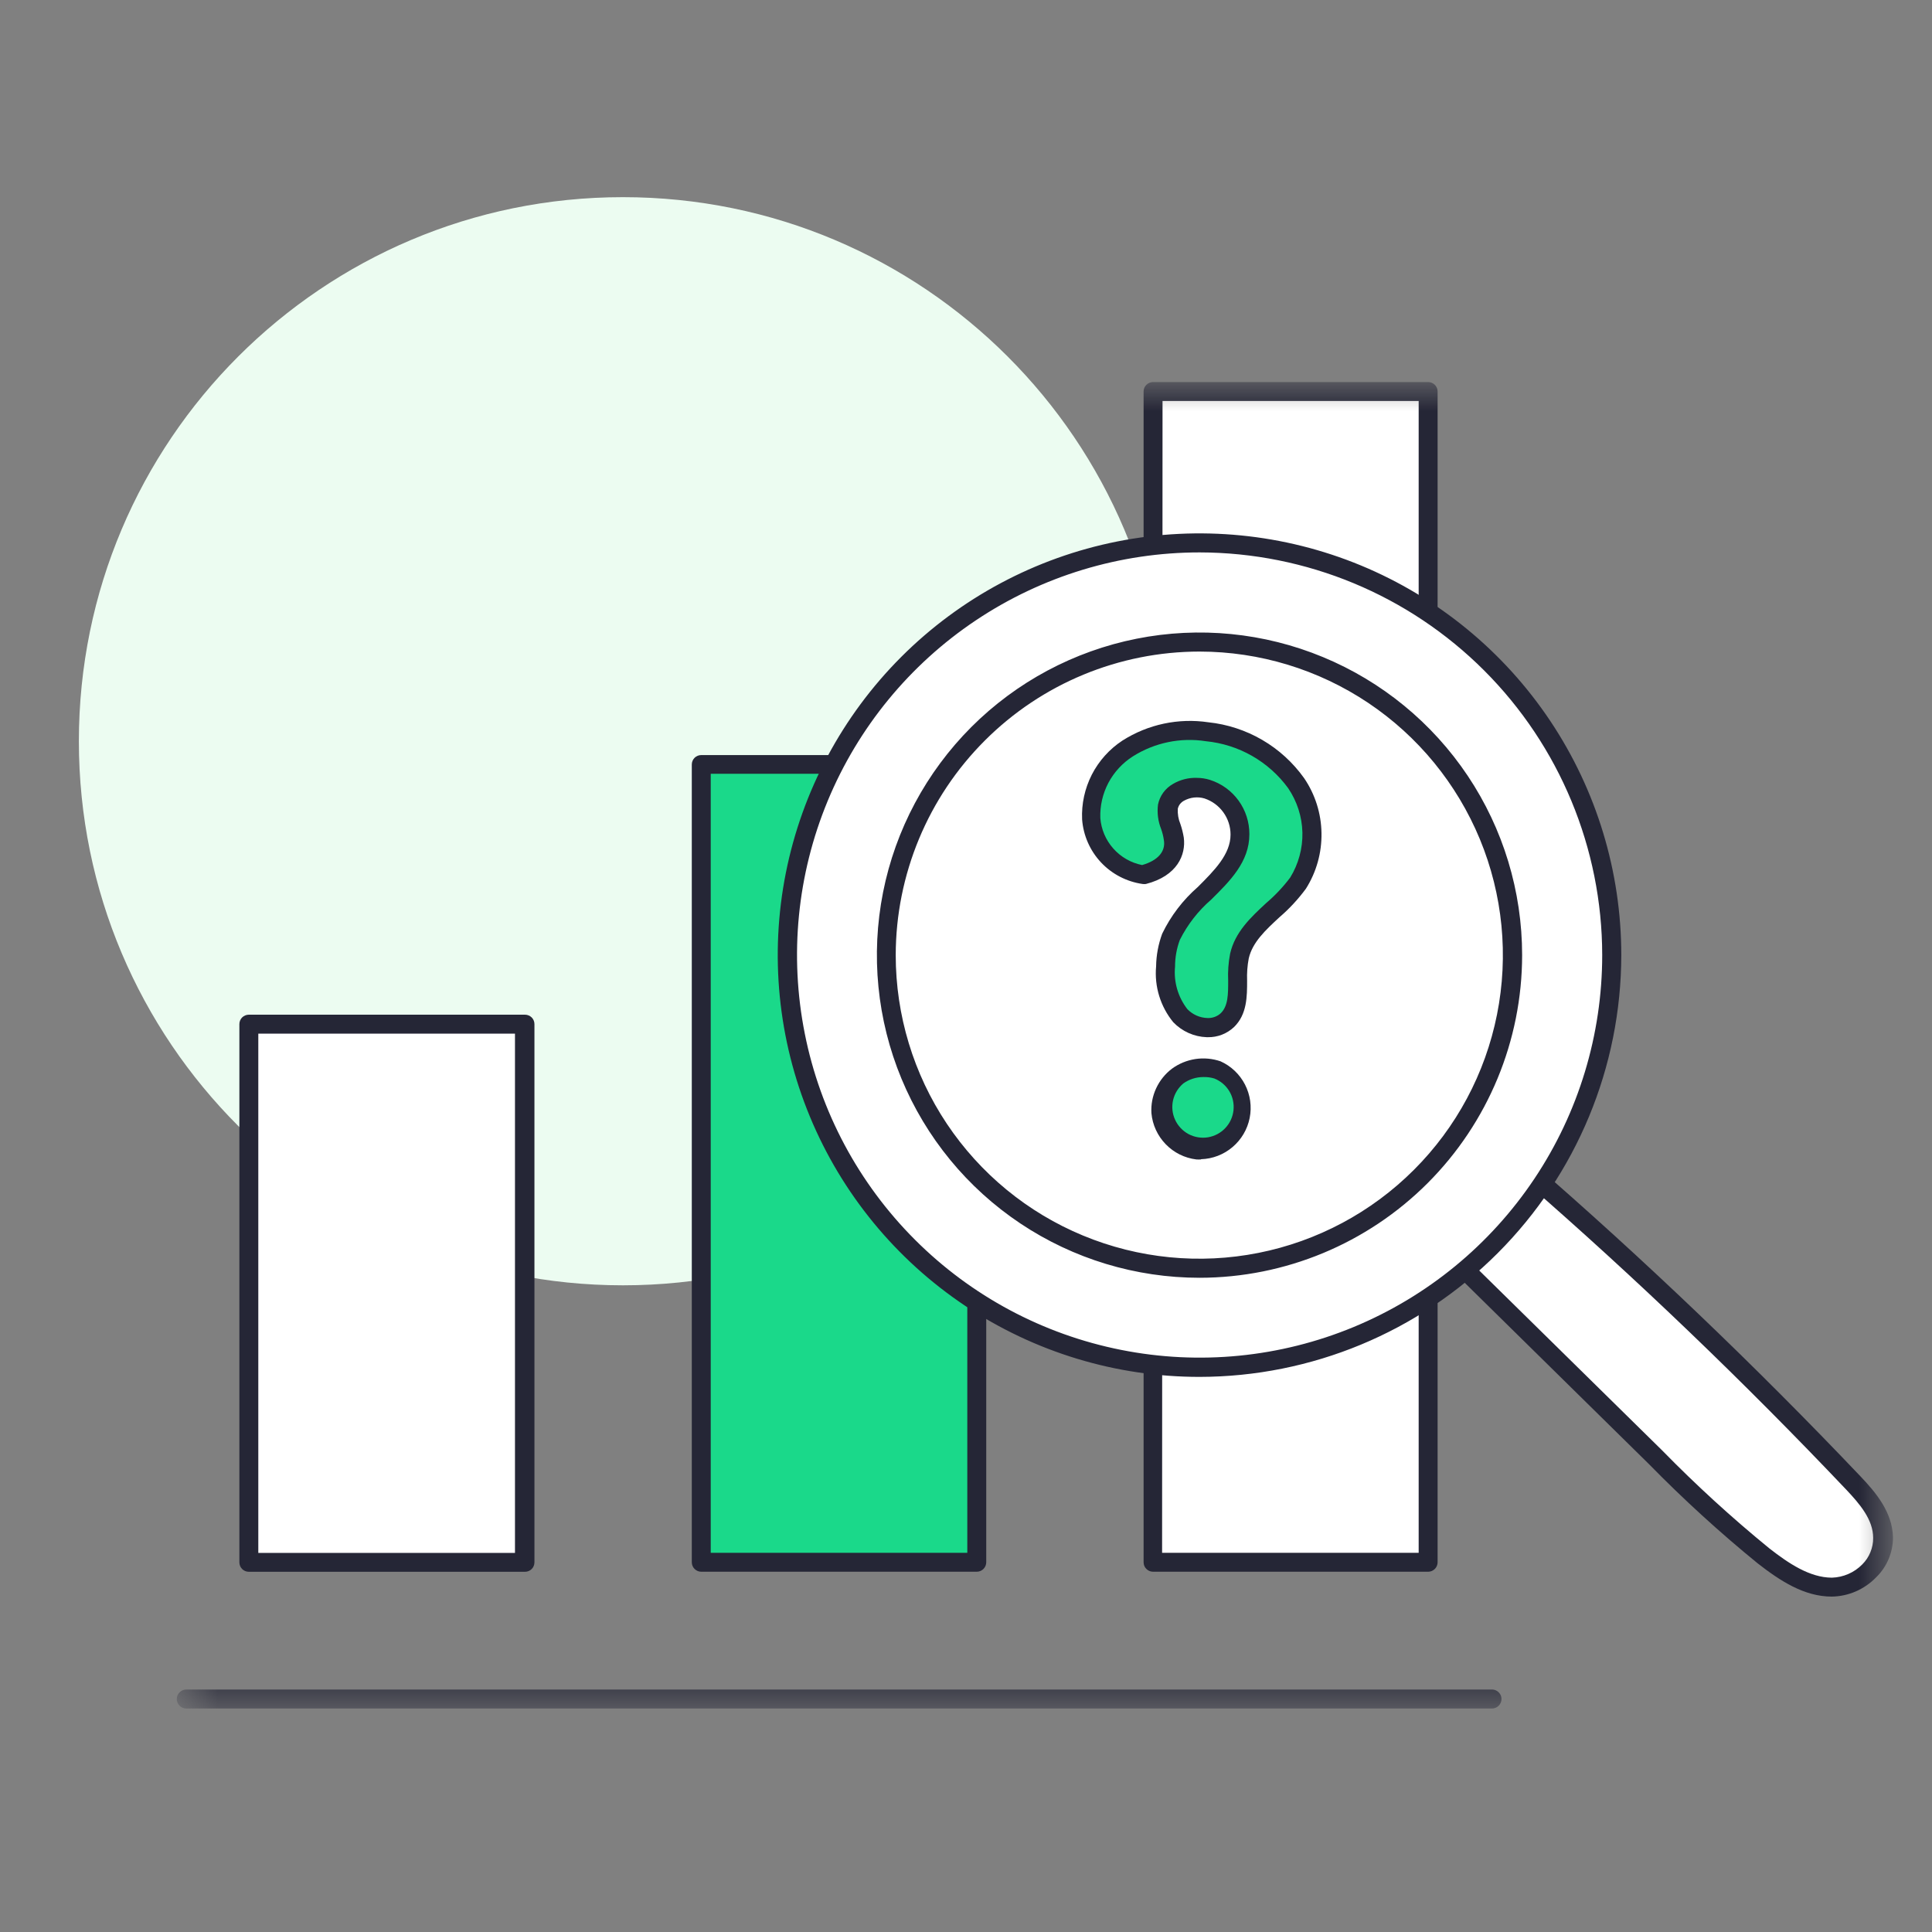 <svg width="40" height="40" viewBox="0 0 40 40" fill="none" xmlns="http://www.w3.org/2000/svg">
<rect x="0" y="0" width="40" height="40" fill="#808080" stroke="none"/>
<path d="M12.897 26.611C19.118 26.611 24.162 21.567 24.162 15.346C24.162 9.125 19.118 4.082 12.897 4.082C6.676 4.082 1.633 9.125 1.633 15.346C1.633 21.567 6.676 26.611 12.897 26.611Z" fill="#ECFCF1"/>
<mask id="mask0_9619_95186" style="mask-type:luminance" maskUnits="userSpaceOnUse" x="3" y="7" width="37" height="29">
<path d="M39.183 7.91H3.66V35.37H39.183V7.91Z" fill="white"/>
</mask>
<g mask="url(#mask0_9619_95186)">
<path d="M30.886 35.373H3.856C3.804 35.373 3.754 35.352 3.718 35.315C3.681 35.278 3.66 35.228 3.66 35.176C3.66 35.124 3.681 35.075 3.718 35.038C3.754 35.001 3.804 34.98 3.856 34.98H30.891C30.943 34.98 30.992 35.001 31.029 35.038C31.066 35.075 31.087 35.124 31.087 35.176C31.087 35.228 31.066 35.278 31.029 35.315C30.992 35.352 30.943 35.373 30.891 35.373H30.886Z" fill="#252636"/>
<path d="M29.58 8.105H23.873V32.344H29.58V8.105Z" fill="white"/>
<path d="M29.568 32.541H23.873C23.821 32.541 23.771 32.52 23.734 32.483C23.697 32.447 23.677 32.397 23.677 32.345V8.106C23.677 8.054 23.697 8.004 23.734 7.968C23.771 7.931 23.821 7.91 23.873 7.91H29.568C29.62 7.91 29.67 7.931 29.707 7.968C29.743 8.004 29.764 8.054 29.764 8.106V32.345C29.764 32.397 29.743 32.447 29.707 32.483C29.67 32.52 29.62 32.541 29.568 32.541ZM24.06 32.149H29.372V8.302H24.069L24.06 32.149Z" fill="#252636"/>
<path d="M20.225 15.828H14.519V32.344H20.225V15.828Z" fill="#1AD98A"/>
<path d="M20.223 32.541H14.519C14.467 32.541 14.417 32.52 14.38 32.483C14.343 32.446 14.323 32.397 14.323 32.345V15.829C14.323 15.777 14.343 15.727 14.38 15.69C14.417 15.653 14.467 15.633 14.519 15.633H20.223C20.275 15.633 20.325 15.653 20.362 15.69C20.398 15.727 20.419 15.777 20.419 15.829V32.345C20.419 32.397 20.398 32.446 20.362 32.483C20.325 32.52 20.275 32.541 20.223 32.541ZM14.715 32.149H20.027V16.02H14.715V32.149Z" fill="#252636"/>
<path d="M30.172 26.133L34.277 30.17C34.983 30.892 35.729 31.573 36.511 32.211C36.937 32.545 37.413 32.858 37.926 32.86C38.2 32.858 38.463 32.751 38.66 32.561C38.858 32.371 38.975 32.113 38.987 31.839C38.987 31.389 38.67 31.017 38.375 30.713C36.195 28.415 33.921 26.237 31.553 24.18C31.12 24.808 30.695 25.45 30.172 26.133Z" fill="white"/>
<path d="M37.926 33.056C37.349 33.056 36.847 32.723 36.39 32.367C35.601 31.724 34.849 31.037 34.137 30.31L30.035 26.273C30 26.239 29.979 26.195 29.975 26.147C29.971 26.099 29.985 26.052 30.014 26.014C30.528 25.338 30.967 24.693 31.391 24.072C31.406 24.048 31.426 24.029 31.45 24.014C31.474 23.999 31.5 23.99 31.528 23.986C31.555 23.983 31.583 23.985 31.609 23.992C31.636 24 31.66 24.013 31.681 24.031C34.042 26.077 36.343 28.278 38.517 30.564C38.839 30.902 39.181 31.308 39.192 31.831C39.192 31.985 39.161 32.137 39.102 32.279C39.041 32.421 38.954 32.55 38.843 32.657C38.602 32.906 38.273 33.05 37.926 33.056ZM30.431 26.113L34.414 30.03C35.115 30.747 35.856 31.424 36.633 32.058C37.034 32.371 37.469 32.662 37.926 32.664C38.164 32.657 38.39 32.559 38.557 32.389C38.629 32.317 38.686 32.232 38.724 32.138C38.763 32.044 38.783 31.943 38.782 31.842C38.782 31.461 38.505 31.139 38.224 30.841C36.108 28.611 33.876 26.469 31.582 24.473C31.231 25 30.857 25.545 30.431 26.113Z" fill="#252636"/>
<path d="M24.837 11.242C23.149 11.242 21.498 11.742 20.094 12.68C18.69 13.618 17.595 14.951 16.949 16.511C16.303 18.07 16.133 19.787 16.463 21.443C16.792 23.099 17.605 24.62 18.799 25.814C19.993 27.008 21.514 27.821 23.17 28.151C24.826 28.48 26.543 28.311 28.103 27.664C29.663 27.018 30.996 25.924 31.933 24.519C32.871 23.115 33.372 21.465 33.371 19.776C33.371 17.513 32.472 15.342 30.872 13.742C29.271 12.141 27.101 11.242 24.837 11.242ZM24.837 26.26C23.555 26.26 22.301 25.88 21.234 25.168C20.168 24.456 19.337 23.444 18.845 22.259C18.354 21.074 18.226 19.77 18.476 18.513C18.725 17.255 19.343 16.099 20.249 15.192C21.156 14.285 22.311 13.667 23.569 13.417C24.827 13.167 26.131 13.295 27.316 13.786C28.5 14.276 29.513 15.107 30.226 16.174C30.938 17.24 31.319 18.494 31.319 19.776C31.319 21.495 30.636 23.144 29.421 24.36C28.205 25.576 26.556 26.259 24.837 26.26ZM24.837 26.26C23.555 26.26 22.301 25.88 21.234 25.168C20.168 24.456 19.337 23.444 18.845 22.259C18.354 21.074 18.226 19.77 18.476 18.513C18.725 17.255 19.343 16.099 20.249 15.192C21.156 14.285 22.311 13.667 23.569 13.417C24.827 13.167 26.131 13.295 27.316 13.786C28.5 14.276 29.513 15.107 30.226 16.174C30.938 17.24 31.319 18.494 31.319 19.776C31.319 21.495 30.636 23.144 29.421 24.36C28.205 25.576 26.556 26.259 24.837 26.26Z" fill="white"/>
<path d="M24.837 28.507C23.11 28.508 21.421 27.996 19.985 27.037C18.549 26.077 17.429 24.714 16.768 23.118C16.107 21.523 15.933 19.767 16.27 18.073C16.607 16.379 17.438 14.823 18.659 13.601C19.88 12.38 21.436 11.548 23.13 11.211C24.824 10.874 26.58 11.047 28.176 11.707C29.771 12.368 31.135 13.488 32.095 14.924C33.055 16.36 33.567 18.048 33.567 19.775C33.564 22.09 32.644 24.309 31.007 25.946C29.371 27.583 27.152 28.504 24.837 28.507ZM24.837 11.437C23.188 11.437 21.577 11.926 20.206 12.842C18.835 13.758 17.767 15.06 17.136 16.583C16.505 18.106 16.34 19.782 16.662 21.399C16.983 23.016 17.777 24.501 18.943 25.667C20.108 26.833 21.594 27.627 23.211 27.948C24.828 28.27 26.504 28.105 28.027 27.474C29.55 26.843 30.852 25.775 31.768 24.404C32.684 23.033 33.172 21.421 33.172 19.773C33.17 17.563 32.29 15.444 30.728 13.882C29.165 12.319 27.047 11.44 24.837 11.437ZM24.837 26.455C23.516 26.455 22.224 26.064 21.125 25.33C20.026 24.596 19.17 23.553 18.664 22.333C18.158 21.112 18.026 19.769 18.283 18.473C18.54 17.177 19.177 15.987 20.11 15.053C21.045 14.118 22.235 13.482 23.531 13.224C24.826 12.966 26.17 13.098 27.39 13.604C28.611 14.109 29.654 14.965 30.389 16.064C31.123 17.162 31.514 18.454 31.514 19.775C31.513 21.546 30.809 23.243 29.557 24.496C28.305 25.748 26.608 26.453 24.837 26.455ZM18.545 19.775C18.545 21.018 18.913 22.233 19.603 23.266C20.294 24.3 21.275 25.106 22.423 25.581C23.571 26.057 24.835 26.182 26.054 25.94C27.273 25.698 28.393 25.1 29.272 24.222C30.152 23.344 30.751 22.224 30.994 21.005C31.237 19.787 31.114 18.523 30.639 17.374C30.164 16.226 29.36 15.244 28.327 14.552C27.294 13.861 26.08 13.491 24.837 13.49C23.169 13.49 21.57 14.152 20.391 15.331C19.211 16.509 18.547 18.108 18.545 19.775Z" fill="#252636"/>
<path d="M23.67 18.097C23.385 18.056 23.122 17.919 22.925 17.709C22.727 17.5 22.607 17.229 22.584 16.941C22.573 16.654 22.636 16.369 22.768 16.114C22.9 15.859 23.096 15.643 23.337 15.486C23.825 15.178 24.408 15.055 24.979 15.139C25.345 15.177 25.698 15.291 26.016 15.476C26.334 15.66 26.608 15.91 26.822 16.209C27.027 16.512 27.141 16.869 27.149 17.235C27.156 17.601 27.058 17.962 26.865 18.273C26.493 18.814 25.795 19.145 25.648 19.782C25.547 20.233 25.734 20.794 25.403 21.116C25.259 21.227 25.078 21.28 24.897 21.263C24.715 21.245 24.548 21.16 24.427 21.024C24.197 20.736 24.087 20.37 24.121 20.003C24.122 19.792 24.16 19.582 24.233 19.384C24.555 18.577 25.644 18.133 25.659 17.264C25.66 17.056 25.595 16.853 25.473 16.685C25.352 16.516 25.181 16.39 24.984 16.324C24.666 16.225 24.242 16.363 24.181 16.689C24.139 16.914 24.274 17.124 24.303 17.347C24.351 17.653 24.177 17.969 23.67 18.097Z" fill="#1AD98A"/>
<path d="M25.006 21.474H24.984C24.722 21.465 24.474 21.354 24.292 21.165C24.026 20.841 23.898 20.425 23.936 20.007C23.939 19.776 23.982 19.548 24.062 19.331C24.24 18.962 24.492 18.632 24.801 18.363C25.144 18.02 25.477 17.687 25.477 17.279C25.477 17.113 25.425 16.952 25.328 16.818C25.231 16.683 25.094 16.583 24.937 16.531C24.866 16.51 24.793 16.504 24.72 16.512C24.647 16.52 24.577 16.543 24.513 16.578C24.481 16.595 24.453 16.619 24.43 16.648C24.408 16.676 24.393 16.71 24.385 16.745C24.379 16.853 24.397 16.961 24.439 17.061C24.47 17.151 24.493 17.245 24.509 17.34C24.556 17.696 24.376 18.135 23.725 18.302C23.702 18.305 23.679 18.305 23.657 18.302C23.327 18.255 23.023 18.098 22.795 17.855C22.567 17.612 22.429 17.298 22.404 16.966C22.389 16.644 22.459 16.325 22.605 16.038C22.752 15.752 22.971 15.508 23.24 15.332C23.768 14.996 24.399 14.862 25.018 14.954C25.411 14.995 25.791 15.12 26.133 15.319C26.475 15.518 26.77 15.788 27 16.11C27.229 16.446 27.354 16.842 27.36 17.248C27.367 17.655 27.255 18.055 27.038 18.399C26.878 18.616 26.694 18.815 26.489 18.991C26.201 19.257 25.93 19.509 25.854 19.843C25.825 19.994 25.814 20.148 25.82 20.302C25.82 20.629 25.82 21.001 25.549 21.264C25.403 21.402 25.208 21.478 25.006 21.474ZM24.781 16.105C24.872 16.105 24.962 16.119 25.049 16.146C25.288 16.222 25.496 16.372 25.643 16.575C25.79 16.778 25.868 17.022 25.867 17.272C25.867 17.847 25.462 18.243 25.078 18.624C24.808 18.857 24.587 19.141 24.427 19.46C24.361 19.637 24.328 19.825 24.328 20.014C24.298 20.329 24.389 20.643 24.583 20.893C24.692 21.006 24.84 21.072 24.997 21.077C25.099 21.082 25.199 21.047 25.274 20.978C25.428 20.829 25.428 20.584 25.428 20.302C25.419 20.116 25.433 19.929 25.468 19.746C25.57 19.295 25.898 18.991 26.216 18.696C26.4 18.539 26.567 18.362 26.712 18.169C26.884 17.889 26.972 17.565 26.965 17.237C26.957 16.908 26.854 16.589 26.669 16.317C26.47 16.044 26.215 15.817 25.921 15.649C25.628 15.482 25.302 15.379 24.966 15.346C24.441 15.264 23.905 15.376 23.456 15.659C23.242 15.795 23.067 15.984 22.948 16.208C22.83 16.432 22.772 16.683 22.781 16.937C22.799 17.171 22.894 17.393 23.05 17.568C23.206 17.744 23.415 17.864 23.646 17.91C23.972 17.817 24.139 17.628 24.096 17.389C24.085 17.313 24.066 17.237 24.04 17.164C23.976 17.004 23.954 16.83 23.975 16.659C23.993 16.569 24.03 16.484 24.084 16.41C24.138 16.336 24.208 16.274 24.288 16.229C24.437 16.142 24.607 16.099 24.779 16.105H24.781Z" fill="#252636"/>
<path d="M25.204 22.151C25.068 22.104 24.922 22.09 24.779 22.111C24.635 22.133 24.499 22.188 24.382 22.273C24.239 22.386 24.137 22.544 24.092 22.722C24.048 22.899 24.063 23.086 24.136 23.254C24.209 23.422 24.335 23.561 24.494 23.65C24.654 23.739 24.839 23.773 25.02 23.746C25.201 23.72 25.369 23.634 25.496 23.502C25.623 23.371 25.703 23.201 25.724 23.019C25.745 22.837 25.706 22.654 25.612 22.497C25.518 22.34 25.375 22.218 25.204 22.151Z" fill="#1AD98A"/>
<path d="M24.866 24.005C24.834 24.007 24.801 24.007 24.769 24.005C24.528 23.976 24.304 23.865 24.135 23.69C23.966 23.516 23.861 23.289 23.839 23.047C23.828 22.87 23.862 22.693 23.937 22.532C24.012 22.371 24.125 22.23 24.267 22.124C24.41 22.02 24.575 21.953 24.75 21.926C24.924 21.9 25.102 21.916 25.269 21.973C25.488 22.071 25.666 22.241 25.776 22.454C25.886 22.668 25.92 22.912 25.873 23.147C25.826 23.382 25.701 23.594 25.518 23.749C25.336 23.904 25.106 23.993 24.866 24V24.005ZM24.916 22.299C24.766 22.299 24.62 22.345 24.499 22.432C24.392 22.522 24.318 22.644 24.287 22.779C24.256 22.915 24.271 23.057 24.329 23.183C24.387 23.31 24.485 23.414 24.607 23.48C24.73 23.545 24.871 23.569 25.008 23.547C25.145 23.524 25.272 23.458 25.367 23.357C25.463 23.256 25.523 23.127 25.538 22.988C25.553 22.85 25.523 22.71 25.451 22.591C25.379 22.472 25.27 22.38 25.141 22.329C25.068 22.307 24.992 22.297 24.916 22.299Z" fill="#252636"/>
<path d="M10.858 21.203H5.152V32.344H10.858V21.203Z" fill="white"/>
<path d="M10.869 32.542H5.152C5.1 32.542 5.05 32.522 5.013 32.485C4.976 32.448 4.956 32.398 4.956 32.346V21.204C4.956 21.152 4.976 21.102 5.013 21.065C5.05 21.029 5.1 21.008 5.152 21.008H10.869C10.921 21.008 10.971 21.029 11.008 21.065C11.045 21.102 11.065 21.152 11.065 21.204V32.346C11.065 32.398 11.045 32.448 11.008 32.485C10.971 32.522 10.921 32.542 10.869 32.542ZM5.348 32.151H10.662V21.4H5.348V32.151Z" fill="#252636"/>
<g opacity="0.13">
<path opacity="0.13" d="M29.379 28.047L29.363 28.06L29.325 28.09C29.345 28.077 29.363 28.063 29.379 28.047Z" fill="#252636"/>
</g>
</g>
</svg>
